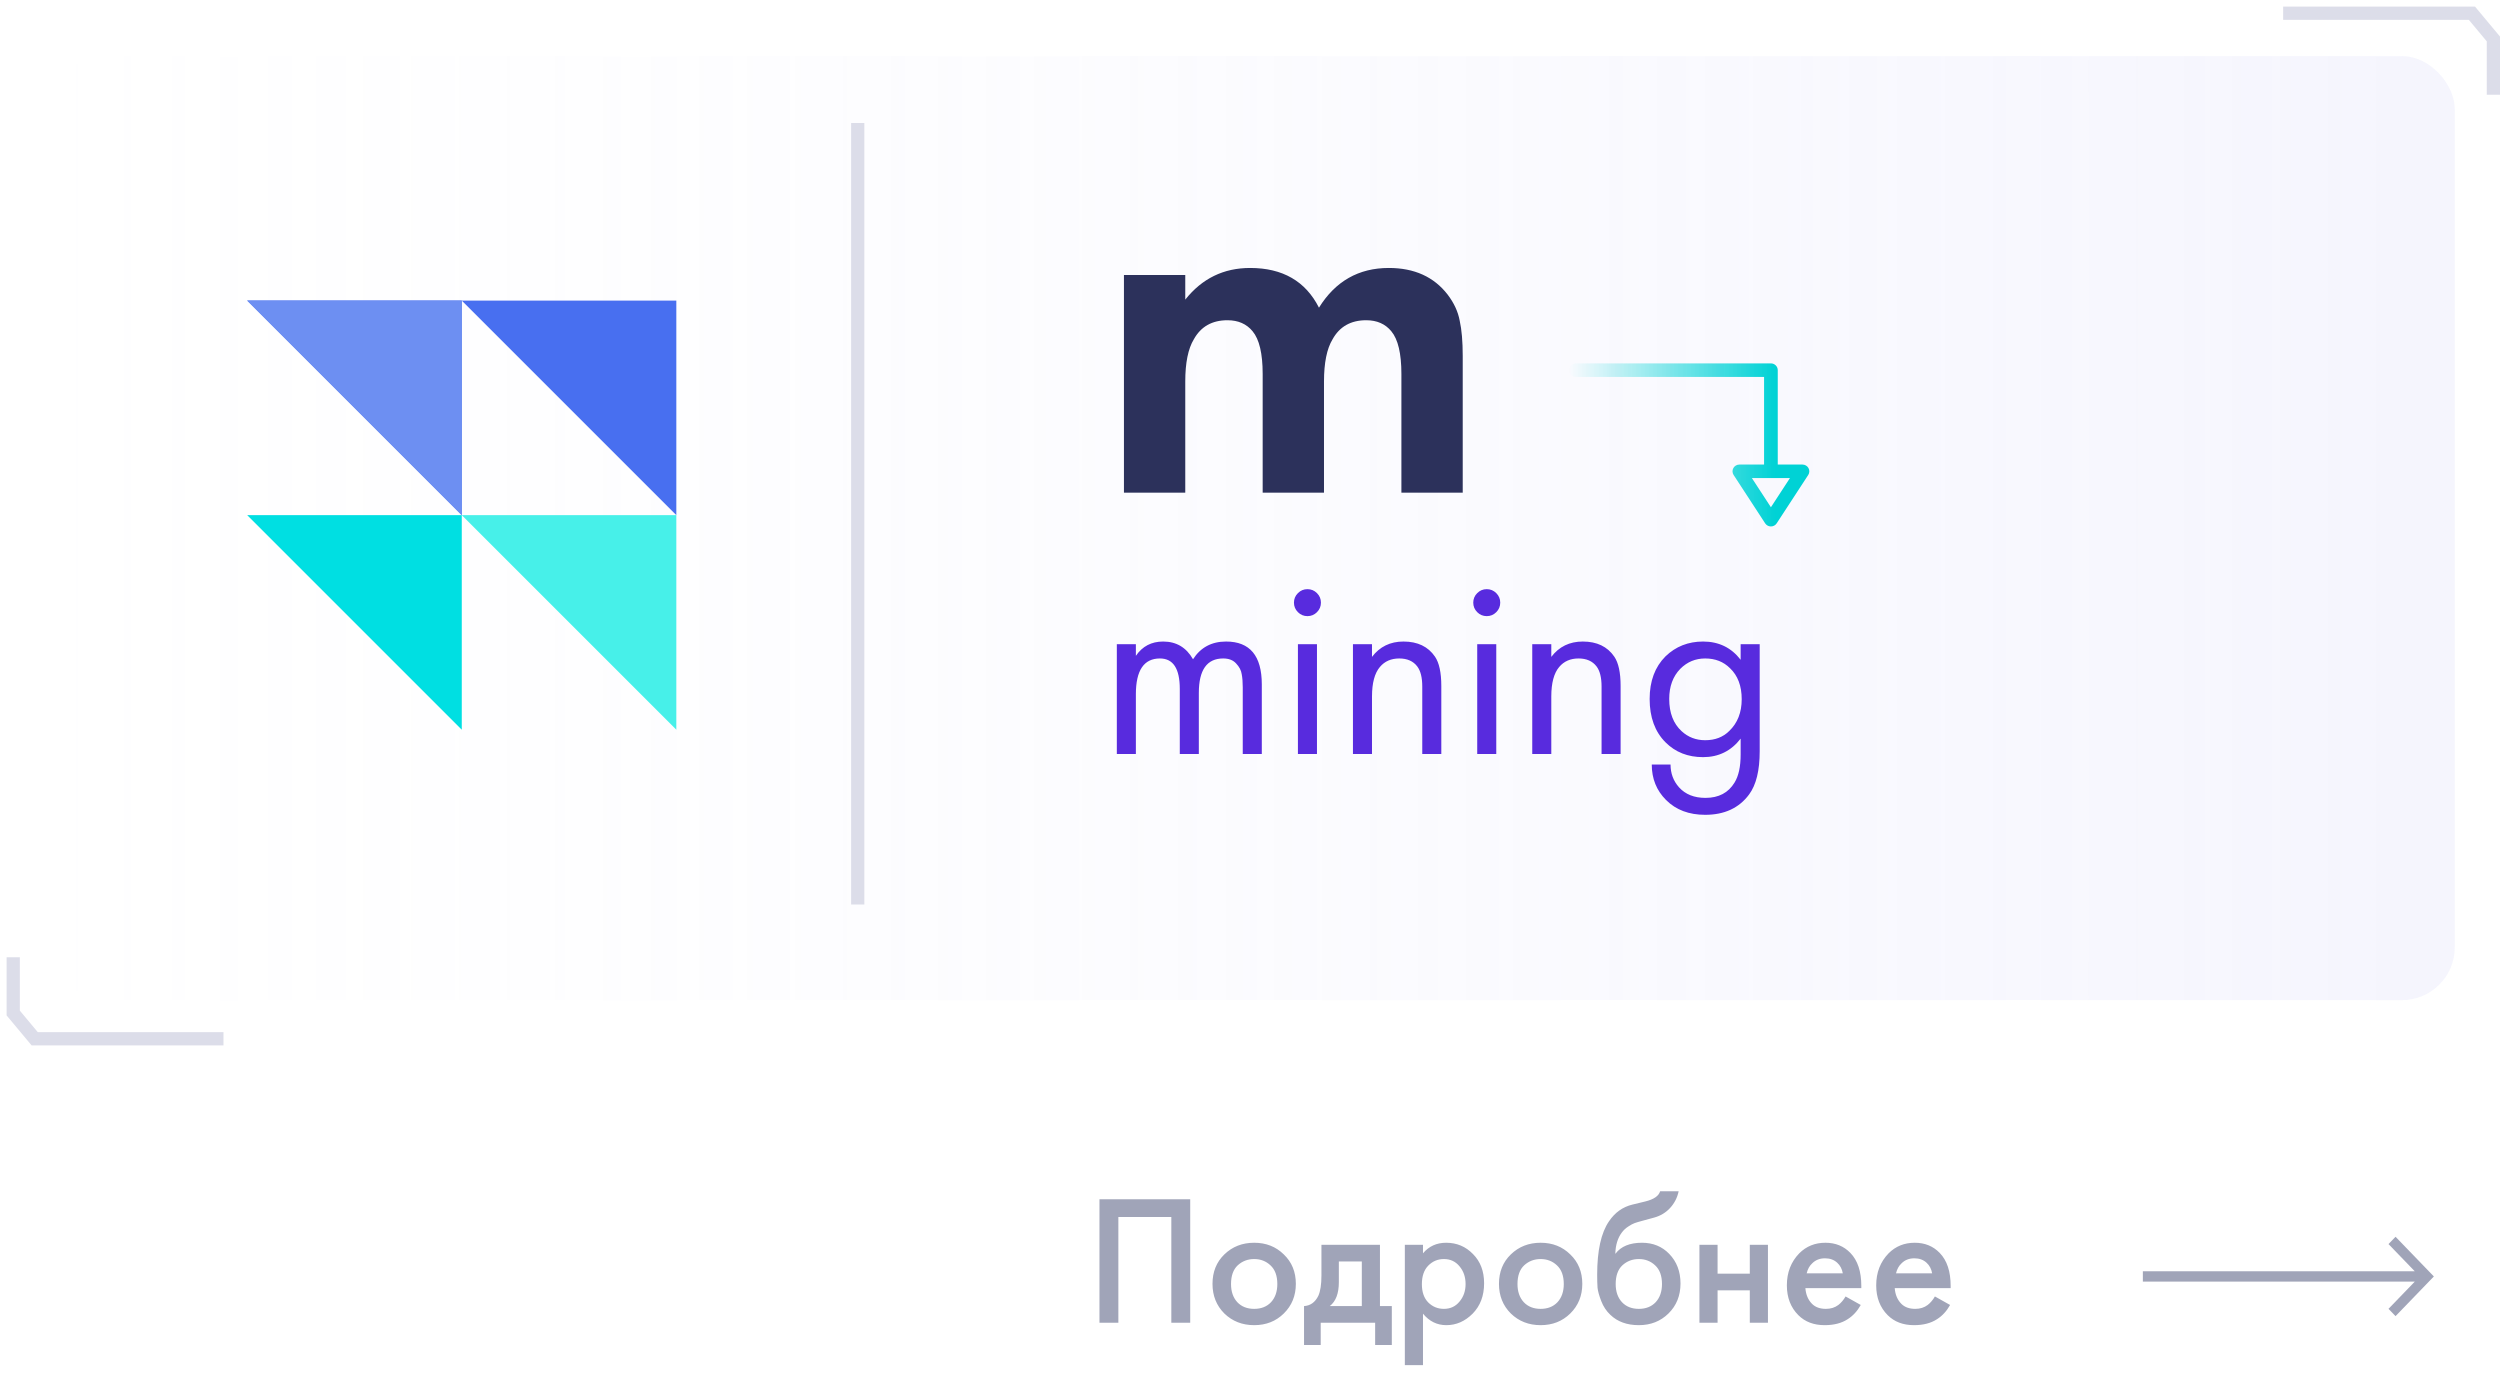 <svg width="189" height="104" viewBox="0 0 189 104" fill="none" xmlns="http://www.w3.org/2000/svg">
<rect x="3.92" y="4.244" width="181.661" height="71.367" rx="4" fill="url(#paint0_linear)" fill-opacity="0.22"/>
<path d="M172.605 1H186.878L188.5 2.946V7.163" stroke="#DCDDE9"/>
<path d="M16.895 78.53H2.622L1 76.584V72.367" stroke="#DCDDE9"/>
<line x1="64.845" y1="9.299" x2="64.845" y2="68.381" stroke="#DCDDE9"/>
<path d="M34.91 22.726H18.69L34.91 38.946V22.726Z" fill="#6D8FF2"/>
<path d="M34.91 22.726H18.69L34.91 38.946V22.726Z" fill="#6D8FF2"/>
<path d="M34.91 22.726H18.69L34.91 38.946V22.726Z" fill="#6D8FF2"/>
<path d="M51.13 22.726H34.91L51.13 38.946V22.726Z" fill="#486FF0"/>
<path d="M34.91 38.946H18.69L34.91 55.166V38.946Z" fill="#00DFE2"/>
<path d="M51.13 38.946H34.91L51.13 55.166V38.946Z" fill="#47F0E9"/>
<path d="M84.97 37.244V20.79H89.606V22.652C90.873 21.056 92.507 20.258 94.508 20.258C96.966 20.258 98.701 21.259 99.714 23.26C100.956 21.259 102.716 20.258 104.996 20.258C106.922 20.258 108.404 20.929 109.442 22.272C109.924 22.905 110.228 23.564 110.354 24.248C110.506 24.932 110.582 25.819 110.582 26.908V37.244H105.946V28.276C105.946 26.731 105.693 25.654 105.186 25.046C104.73 24.489 104.097 24.21 103.286 24.21C102.121 24.21 101.272 24.691 100.74 25.654C100.31 26.363 100.094 27.427 100.094 28.846V37.244H95.458V28.276C95.458 26.731 95.205 25.654 94.698 25.046C94.242 24.489 93.609 24.21 92.798 24.21C91.633 24.21 90.784 24.691 90.252 25.654C89.822 26.363 89.606 27.427 89.606 28.846V37.244H84.97Z" fill="#2C315B"/>
<path d="M119.136 28.494L133.364 28.494L133.364 35.121H131.494C131.305 35.121 131.131 35.223 131.041 35.387C130.95 35.55 130.957 35.75 131.06 35.907L133.447 39.566C133.542 39.712 133.706 39.8 133.881 39.8C134.057 39.8 134.221 39.712 134.316 39.566L136.703 35.907C136.805 35.75 136.812 35.551 136.722 35.387C136.631 35.223 136.457 35.121 136.268 35.121H134.398L134.398 27.984C134.398 27.702 134.167 27.473 133.881 27.473L119.136 27.473C118.85 27.473 118.619 27.702 118.619 27.984C118.619 28.265 118.85 28.494 119.136 28.494ZM133.881 38.348L132.442 36.141H135.321L133.881 38.348Z" fill="url(#paint1_linear)"/>
<path d="M84.432 57V48.7H85.872V49.58C86.365 48.86 87.052 48.5 87.932 48.5C88.932 48.5 89.685 48.947 90.192 49.84C90.765 48.947 91.599 48.5 92.692 48.5C94.492 48.5 95.392 49.58 95.392 51.74V57H93.952V51.96C93.952 51.56 93.925 51.227 93.872 50.96C93.832 50.68 93.692 50.413 93.452 50.16C93.225 49.907 92.899 49.78 92.472 49.78C91.245 49.78 90.632 50.647 90.632 52.38V57H89.192V52.08C89.192 50.547 88.692 49.78 87.692 49.78C86.479 49.78 85.872 50.68 85.872 52.48V57H84.432ZM98.123 48.7H99.563V57H98.123V48.7ZM98.123 46.28C97.923 46.08 97.823 45.84 97.823 45.56C97.823 45.28 97.923 45.04 98.123 44.84C98.323 44.64 98.563 44.54 98.843 44.54C99.123 44.54 99.363 44.64 99.563 44.84C99.763 45.04 99.863 45.28 99.863 45.56C99.863 45.84 99.763 46.08 99.563 46.28C99.363 46.48 99.123 46.58 98.843 46.58C98.563 46.58 98.323 46.48 98.123 46.28ZM102.283 57V48.7H103.723V49.66C104.31 48.887 105.103 48.5 106.103 48.5C107.17 48.5 107.963 48.88 108.483 49.64C108.803 50.107 108.963 50.847 108.963 51.86V57H107.523V51.9C107.523 51.22 107.397 50.713 107.143 50.38C106.837 49.98 106.383 49.78 105.783 49.78C105.17 49.78 104.683 49.993 104.323 50.42C103.923 50.887 103.723 51.633 103.723 52.66V57H102.283ZM111.678 48.7H113.118V57H111.678V48.7ZM111.678 46.28C111.478 46.08 111.378 45.84 111.378 45.56C111.378 45.28 111.478 45.04 111.678 44.84C111.878 44.64 112.118 44.54 112.398 44.54C112.678 44.54 112.918 44.64 113.118 44.84C113.318 45.04 113.418 45.28 113.418 45.56C113.418 45.84 113.318 46.08 113.118 46.28C112.918 46.48 112.678 46.58 112.398 46.58C112.118 46.58 111.878 46.48 111.678 46.28ZM115.838 57V48.7H117.278V49.66C117.865 48.887 118.658 48.5 119.658 48.5C120.725 48.5 121.518 48.88 122.038 49.64C122.358 50.107 122.518 50.847 122.518 51.86V57H121.078V51.9C121.078 51.22 120.951 50.713 120.698 50.38C120.391 49.98 119.938 49.78 119.338 49.78C118.725 49.78 118.238 49.993 117.878 50.42C117.478 50.887 117.278 51.633 117.278 52.66V57H115.838ZM131.593 49.88V48.7H133.033V56.8C133.033 58.253 132.766 59.34 132.233 60.06C131.473 61.087 130.366 61.6 128.913 61.6C127.686 61.6 126.699 61.227 125.953 60.48C125.233 59.76 124.873 58.867 124.873 57.8H126.293C126.293 58.467 126.506 59.04 126.933 59.52C127.413 60.053 128.079 60.32 128.933 60.32C129.933 60.32 130.666 59.933 131.133 59.16C131.439 58.667 131.593 57.96 131.593 57.04V55.84C130.873 56.773 129.926 57.24 128.753 57.24C127.606 57.24 126.659 56.867 125.913 56.12C125.113 55.32 124.713 54.227 124.713 52.84C124.713 51.493 125.113 50.42 125.913 49.62C126.686 48.873 127.633 48.5 128.753 48.5C129.939 48.5 130.886 48.96 131.593 49.88ZM128.913 49.78C128.179 49.78 127.553 50.04 127.033 50.56C126.473 51.133 126.193 51.893 126.193 52.84C126.193 53.893 126.506 54.707 127.133 55.28C127.626 55.733 128.219 55.96 128.913 55.96C129.659 55.96 130.266 55.727 130.733 55.26C131.359 54.66 131.673 53.86 131.673 52.86C131.673 51.86 131.379 51.08 130.793 50.52C130.299 50.027 129.673 49.78 128.913 49.78Z" fill="#582BDE"/>
<path d="M83.12 90.662H89.98V100H88.552V92.006H84.548V100H83.12V90.662ZM92.561 94.834C93.168 94.246 93.919 93.952 94.816 93.952C95.712 93.952 96.458 94.246 97.055 94.834C97.662 95.413 97.966 96.155 97.966 97.06C97.966 97.956 97.662 98.703 97.055 99.3C96.458 99.888 95.712 100.182 94.816 100.182C93.919 100.182 93.168 99.888 92.561 99.3C91.964 98.703 91.665 97.956 91.665 97.06C91.665 96.155 91.964 95.413 92.561 94.834ZM93.541 98.446C93.859 98.782 94.284 98.95 94.816 98.95C95.347 98.95 95.772 98.782 96.09 98.446C96.407 98.101 96.566 97.643 96.566 97.074C96.566 96.449 96.393 95.977 96.047 95.66C95.712 95.343 95.301 95.184 94.816 95.184C94.33 95.184 93.915 95.343 93.57 95.66C93.234 95.977 93.066 96.449 93.066 97.074C93.066 97.643 93.224 98.101 93.541 98.446ZM99.901 94.106H104.325V98.74H105.221V101.68H103.961V100H99.845V101.68H98.585V98.74C99.061 98.712 99.421 98.455 99.663 97.97C99.822 97.625 99.901 97.107 99.901 96.416V94.106ZM102.953 98.74V95.366H101.217V96.934C101.217 97.783 100.989 98.385 100.531 98.74H102.953ZM107.578 99.314V103.206H106.206V94.106H107.578V94.75C108.026 94.218 108.609 93.952 109.328 93.952C110.131 93.952 110.807 94.237 111.358 94.806C111.918 95.366 112.198 96.103 112.198 97.018C112.198 97.961 111.909 98.726 111.33 99.314C110.751 99.893 110.089 100.182 109.342 100.182C108.642 100.182 108.054 99.893 107.578 99.314ZM109.16 95.184C108.693 95.184 108.297 95.352 107.97 95.688C107.653 96.015 107.494 96.481 107.494 97.088C107.494 97.676 107.653 98.133 107.97 98.46C108.297 98.787 108.693 98.95 109.16 98.95C109.645 98.95 110.037 98.768 110.336 98.404C110.644 98.04 110.798 97.597 110.798 97.074C110.798 96.542 110.644 96.094 110.336 95.73C110.037 95.366 109.645 95.184 109.16 95.184ZM114.218 94.834C114.824 94.246 115.576 93.952 116.472 93.952C117.368 93.952 118.114 94.246 118.712 94.834C119.318 95.413 119.622 96.155 119.622 97.06C119.622 97.956 119.318 98.703 118.712 99.3C118.114 99.888 117.368 100.182 116.472 100.182C115.576 100.182 114.824 99.888 114.218 99.3C113.62 98.703 113.322 97.956 113.322 97.06C113.322 96.155 113.62 95.413 114.218 94.834ZM115.198 98.446C115.515 98.782 115.94 98.95 116.472 98.95C117.004 98.95 117.428 98.782 117.746 98.446C118.063 98.101 118.222 97.643 118.222 97.074C118.222 96.449 118.049 95.977 117.704 95.66C117.368 95.343 116.957 95.184 116.472 95.184C115.986 95.184 115.571 95.343 115.226 95.66C114.89 95.977 114.722 96.449 114.722 97.074C114.722 97.643 114.88 98.101 115.198 98.446ZM125.506 90.06H126.906C126.803 90.545 126.588 90.965 126.262 91.32C125.935 91.675 125.534 91.917 125.058 92.048L124.134 92.3C123.891 92.365 123.704 92.421 123.574 92.468C123.443 92.515 123.28 92.603 123.084 92.734C122.897 92.855 122.738 93.005 122.608 93.182C122.3 93.593 122.136 94.125 122.118 94.778H122.132C122.542 94.227 123.21 93.952 124.134 93.952C124.964 93.952 125.65 94.232 126.192 94.792C126.761 95.38 127.046 96.127 127.046 97.032C127.046 97.947 126.742 98.703 126.136 99.3C125.538 99.888 124.792 100.182 123.896 100.182C123 100.182 122.281 99.921 121.74 99.398C121.441 99.118 121.212 98.773 121.054 98.362C120.895 97.951 120.802 97.615 120.774 97.354C120.755 97.083 120.746 96.757 120.746 96.374C120.746 94.545 121.044 93.196 121.642 92.328C122.09 91.665 122.678 91.245 123.406 91.068L124.386 90.83C125.03 90.671 125.403 90.415 125.506 90.06ZM122.622 98.446C122.939 98.782 123.364 98.95 123.896 98.95C124.428 98.95 124.852 98.782 125.17 98.446C125.487 98.101 125.646 97.643 125.646 97.074C125.646 96.449 125.473 95.977 125.128 95.66C124.792 95.343 124.381 95.184 123.896 95.184C123.41 95.184 122.995 95.343 122.65 95.66C122.314 95.977 122.146 96.449 122.146 97.074C122.146 97.643 122.304 98.101 122.622 98.446ZM128.477 100V94.106H129.849V96.29H132.285V94.106H133.657V100H132.285V97.55H129.849V100H128.477ZM139.525 98.012L140.673 98.656C140.412 99.123 140.081 99.482 139.679 99.734C139.222 100.033 138.643 100.182 137.943 100.182C137.122 100.182 136.459 99.93 135.955 99.426C135.377 98.847 135.087 98.096 135.087 97.172C135.087 96.201 135.4 95.394 136.025 94.75C136.557 94.218 137.215 93.952 137.999 93.952C138.765 93.952 139.395 94.209 139.889 94.722C140.44 95.291 140.715 96.122 140.715 97.214V97.382H136.487C136.525 97.877 136.693 98.273 136.991 98.572C137.243 98.824 137.593 98.95 138.041 98.95C138.405 98.95 138.718 98.852 138.979 98.656C139.194 98.488 139.376 98.273 139.525 98.012ZM136.585 96.262H139.315C139.259 95.935 139.119 95.669 138.895 95.464C138.653 95.24 138.345 95.128 137.971 95.128C137.579 95.128 137.257 95.254 137.005 95.506C136.8 95.693 136.66 95.945 136.585 96.262ZM146.279 98.012L147.427 98.656C147.166 99.123 146.835 99.482 146.433 99.734C145.976 100.033 145.397 100.182 144.697 100.182C143.876 100.182 143.213 99.93 142.709 99.426C142.131 98.847 141.841 98.096 141.841 97.172C141.841 96.201 142.154 95.394 142.779 94.75C143.311 94.218 143.969 93.952 144.753 93.952C145.519 93.952 146.149 94.209 146.643 94.722C147.194 95.291 147.469 96.122 147.469 97.214V97.382H143.241C143.279 97.877 143.447 98.273 143.745 98.572C143.997 98.824 144.347 98.95 144.795 98.95C145.159 98.95 145.472 98.852 145.733 98.656C145.948 98.488 146.13 98.273 146.279 98.012ZM143.339 96.262H146.069C146.013 95.935 145.873 95.669 145.649 95.464C145.407 95.24 145.099 95.128 144.725 95.128C144.333 95.128 144.011 95.254 143.759 95.506C143.554 95.693 143.414 95.945 143.339 96.262Z" fill="#A0A4B8"/>
<path d="M181.103 93.5L184 96.5L181.103 99.5L180.571 98.948L182.558 96.89L162 96.89L162 96.11L182.558 96.11L180.571 94.052L181.103 93.5Z" fill="#A0A4B8"/>
<defs>
<linearGradient id="paint0_linear" x1="3.92" y1="39.927" x2="180.736" y2="39.927" gradientUnits="userSpaceOnUse">
<stop stop-color="#E8E8FF" stop-opacity="0"/>
<stop offset="1" stop-color="#CDCDF8" stop-opacity="0.87"/>
</linearGradient>
<linearGradient id="paint1_linear" x1="134.19" y1="45.315" x2="118.619" y2="45.315" gradientUnits="userSpaceOnUse">
<stop stop-color="#00D2D5"/>
<stop offset="1" stop-color="#00D2D5" stop-opacity="0"/>
</linearGradient>
</defs>
</svg>
